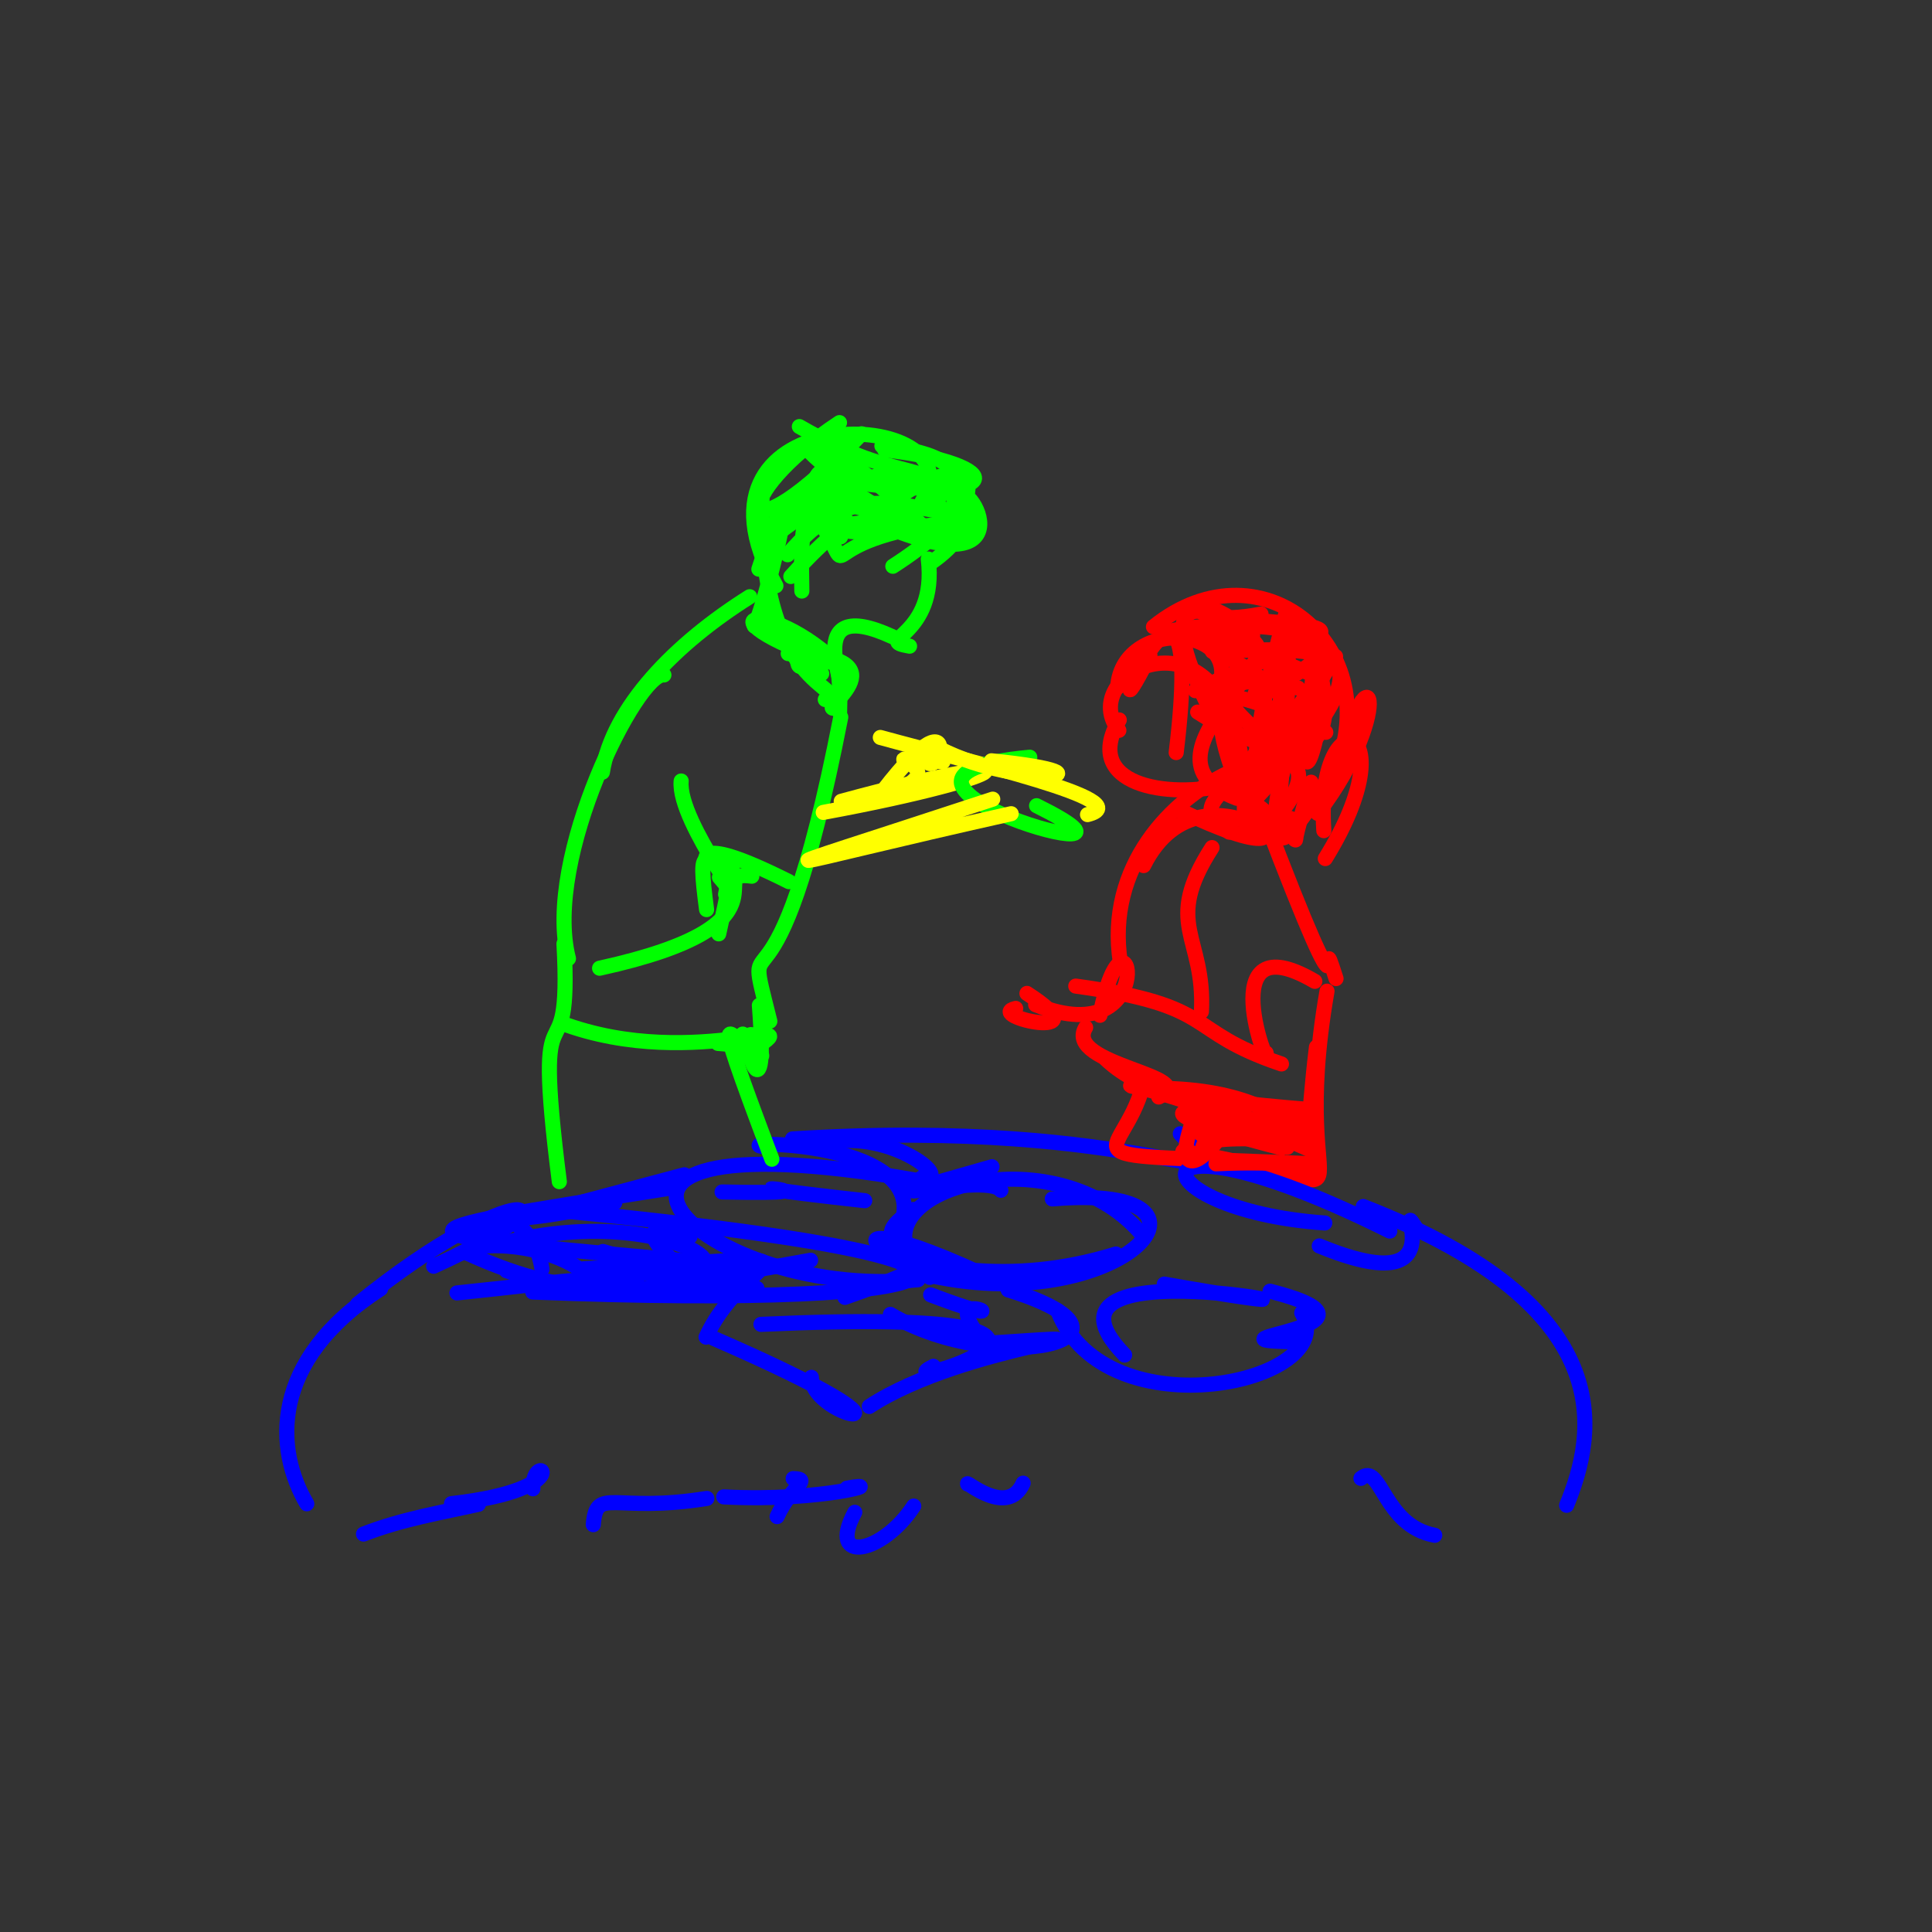 <?xml version="1.0" ?>
<svg xmlns="http://www.w3.org/2000/svg" version="1.1" width="256" height="256">
  <rect width="100%" height="100%" fill="#333333" stroke="none"/>
  <defs/>
  <g>
    <path d="M 134.583 133.619 C 130.333 134.585 146.43 138.285 136.075 131.631" stroke-width="2.0" fill="none" stroke="rgb(255, 0, 0)" stroke-opacity="1" stroke-linecap="round" stroke-linejoin="round"/>
    <path d="M 114.579 159.095 C 87.483 156.094 116.551 158.374 95.679 157.942" stroke-width="2.0" fill="none" stroke="rgb(0, 0, 255)" stroke-opacity="1" stroke-linecap="round" stroke-linejoin="round"/>
    <path d="M 173.485 147.014 C 138.68 144.224 145.04 139.508 174.474 152.746" stroke-width="2.0" fill="none" stroke="rgb(255, 0, 0)" stroke-opacity="1" stroke-linecap="round" stroke-linejoin="round"/>
    <path d="M 111.405 95.025 C 102.532 140.471 98.054 119.456 102.008 135.316" stroke-width="2.0" fill="none" stroke="rgb(0, 255, 0)" stroke-opacity="1" stroke-linecap="round" stroke-linejoin="round"/>
    <path d="M 109.086 107.646 C 135.931 102.699 138.523 98.82 111.469 106.176" stroke-width="2.0" fill="none" stroke="rgb(255, 255, 0)" stroke-opacity="1" stroke-linecap="round" stroke-linejoin="round"/>
    <path d="M 156.394 150.233 C 165.595 159.825 152.171 147.93 105.005 150.911" stroke-width="2.0" fill="none" stroke="rgb(0, 0, 255)" stroke-opacity="1" stroke-linecap="round" stroke-linejoin="round"/>
    <path d="M 151.536 114.693 C 159.697 98.277 180.395 118.993 156.259 107.333" stroke-width="2.0" fill="none" stroke="rgb(255, 0, 0)" stroke-opacity="1" stroke-linecap="round" stroke-linejoin="round"/>
    <path d="M 100.83 175.485 C 157.045 172.926 115.992 184.921 123.68 181.042" stroke-width="2.0" fill="none" stroke="rgb(0, 0, 255)" stroke-opacity="1" stroke-linecap="round" stroke-linejoin="round"/>
    <path d="M 113.262 200.387 C 109.514 207.385 116.971 205.863 121.073 199.561" stroke-width="2.0" fill="none" stroke="rgb(0, 0, 255)" stroke-opacity="1" stroke-linecap="round" stroke-linejoin="round"/>
    <path d="M 144.104 107.938 C 151.256 106.134 128.292 100.938 116.648 97.717" stroke-width="2.0" fill="none" stroke="rgb(255, 255, 0)" stroke-opacity="1" stroke-linecap="round" stroke-linejoin="round"/>
    <path d="M 60.548 171.321 C 78.43 169.443 71.736 169.844 84.487 169.211" stroke-width="2.0" fill="none" stroke="rgb(0, 0, 255)" stroke-opacity="1" stroke-linecap="round" stroke-linejoin="round"/>
    <path d="M 148.461 127.587 C 144.421 101.803 184.31 92.201 168.252 109.369" stroke-width="2.0" fill="none" stroke="rgb(255, 0, 0)" stroke-opacity="1" stroke-linecap="round" stroke-linejoin="round"/>
    <path d="M 160.598 112.31 C 153.998 122.565 159.715 123.971 159.193 134.048" stroke-width="2.0" fill="none" stroke="rgb(255, 0, 0)" stroke-opacity="1" stroke-linecap="round" stroke-linejoin="round"/>
    <path d="M 180.33 195.891 C 183.017 193.656 183.228 202.149 190.113 203.435" stroke-width="2.0" fill="none" stroke="rgb(0, 0, 255)" stroke-opacity="1" stroke-linecap="round" stroke-linejoin="round"/>
    <path d="M 123.243 74.636 C 130.678 69.667 128.632 63.205 128.697 69.337" stroke-width="2.0" fill="none" stroke="rgb(0, 255, 0)" stroke-opacity="1" stroke-linecap="round" stroke-linejoin="round"/>
    <path d="M 104.79 76.388 C 115.454 64.575 112.667 73.355 109.038 64.027" stroke-width="2.0" fill="none" stroke="rgb(0, 255, 0)" stroke-opacity="1" stroke-linecap="round" stroke-linejoin="round"/>
    <path d="M 105.919 56.524 C 120.084 64.734 122.421 60.089 128.311 67.673" stroke-width="2.0" fill="none" stroke="rgb(0, 255, 0)" stroke-opacity="1" stroke-linecap="round" stroke-linejoin="round"/>
    <path d="M 47.387 172.791 C 68.51 155.696 78.417 158.301 57.458 167.783" stroke-width="2.0" fill="none" stroke="rgb(0, 0, 255)" stroke-opacity="1" stroke-linecap="round" stroke-linejoin="round"/>
    <path d="M 187.58 162.655 C 184.491 157.917 193.479 172.796 174.81 165.09" stroke-width="2.0" fill="none" stroke="rgb(0, 0, 255)" stroke-opacity="1" stroke-linecap="round" stroke-linejoin="round"/>
    <path d="M 77.366 168.114 C 113.842 166.334 99.147 164.975 93.559 177.178" stroke-width="2.0" fill="none" stroke="rgb(0, 0, 255)" stroke-opacity="1" stroke-linecap="round" stroke-linejoin="round"/>
    <path d="M 112.233 197.183 C 117.873 196.182 109.216 199.037 95.894 198.345" stroke-width="2.0" fill="none" stroke="rgb(0, 0, 255)" stroke-opacity="1" stroke-linecap="round" stroke-linejoin="round"/>
    <path d="M 117.98 174.164 C 132.305 182.621 154.305 177.332 133.582 170.917" stroke-width="2.0" fill="none" stroke="rgb(0, 0, 255)" stroke-opacity="1" stroke-linecap="round" stroke-linejoin="round"/>
    <path d="M 96.142 118.506 C 97.389 111.797 97.63 113.241 95.233 123.74" stroke-width="2.0" fill="none" stroke="rgb(0, 255, 0)" stroke-opacity="1" stroke-linecap="round" stroke-linejoin="round"/>
    <path d="M 90.677 155.665 C 57.526 164.56 67.721 161.294 62.352 165.491" stroke-width="2.0" fill="none" stroke="rgb(0, 0, 255)" stroke-opacity="1" stroke-linecap="round" stroke-linejoin="round"/>
    <path d="M 108.604 69.062 C 114.194 77.932 106.08 71.543 126.266 69.19" stroke-width="2.0" fill="none" stroke="rgb(0, 255, 0)" stroke-opacity="1" stroke-linecap="round" stroke-linejoin="round"/>
    <path d="M 174.008 151.312 C 155.809 149.951 158.343 152.195 162.046 153.821" stroke-width="2.0" fill="none" stroke="rgb(255, 0, 0)" stroke-opacity="1" stroke-linecap="round" stroke-linejoin="round"/>
    <path d="M 102.978 84.469 C 94.801 80.597 105.648 80.737 108.88 89.258" stroke-width="2.0" fill="none" stroke="rgb(0, 255, 0)" stroke-opacity="1" stroke-linecap="round" stroke-linejoin="round"/>
    <path d="M 149.023 179.549 C 133.114 163.158 192.415 176.913 154.273 170.15" stroke-width="2.0" fill="none" stroke="rgb(0, 0, 255)" stroke-opacity="1" stroke-linecap="round" stroke-linejoin="round"/>
    <path d="M 93.427 114.402 C 94.198 114.952 90.425 109.742 104.543 116.824" stroke-width="2.0" fill="none" stroke="rgb(0, 255, 0)" stroke-opacity="1" stroke-linecap="round" stroke-linejoin="round"/>
    <path d="M 170.557 80.711 C 160.776 113.89 171.453 110.442 167.074 107.066" stroke-width="2.0" fill="none" stroke="rgb(255, 0, 0)" stroke-opacity="1" stroke-linecap="round" stroke-linejoin="round"/>
    <path d="M 174.941 89.236 C 178.347 103.523 167.006 99.651 158.696 94.354" stroke-width="2.0" fill="none" stroke="rgb(255, 0, 0)" stroke-opacity="1" stroke-linecap="round" stroke-linejoin="round"/>
    <path d="M 89.551 157.317 C 48.092 163.86 49.736 163.29 97.32 167.657" stroke-width="2.0" fill="none" stroke="rgb(0, 0, 255)" stroke-opacity="1" stroke-linecap="round" stroke-linejoin="round"/>
    <path d="M 93.626 120.526 C 92.361 110.981 93.418 113.836 97.626 116.328" stroke-width="2.0" fill="none" stroke="rgb(0, 255, 0)" stroke-opacity="1" stroke-linecap="round" stroke-linejoin="round"/>
    <path d="M 167.332 107.806 C 180.331 141.965 173.988 120.214 177.032 129.667" stroke-width="2.0" fill="none" stroke="rgb(255, 0, 0)" stroke-opacity="1" stroke-linecap="round" stroke-linejoin="round"/>
    <path d="M 117.223 59.604 C 133.343 61.416 135.243 67.24 109.433 63.446" stroke-width="2.0" fill="none" stroke="rgb(0, 255, 0)" stroke-opacity="1" stroke-linecap="round" stroke-linejoin="round"/>
    <path d="M 123.198 169.26 C 110.094 158.765 139.149 149.101 151.349 163.614" stroke-width="2.0" fill="none" stroke="rgb(0, 0, 255)" stroke-opacity="1" stroke-linecap="round" stroke-linejoin="round"/>
    <path d="M 169.862 152.122 C 143.364 145.336 163.965 146.051 170.575 152.025" stroke-width="2.0" fill="none" stroke="rgb(255, 0, 0)" stroke-opacity="1" stroke-linecap="round" stroke-linejoin="round"/>
    <path d="M 121.032 160.262 C 109.645 167.622 137.133 163.094 111.95 171.908" stroke-width="2.0" fill="none" stroke="rgb(0, 0, 255)" stroke-opacity="1" stroke-linecap="round" stroke-linejoin="round"/>
    <path d="M 115.181 186.364 C 127.977 177.995 153.416 176.486 131.672 177.931" stroke-width="2.0" fill="none" stroke="rgb(0, 0, 255)" stroke-opacity="1" stroke-linecap="round" stroke-linejoin="round"/>
    <path d="M 66.39 164.795 C 91.132 158.355 105.535 173.542 79.895 165.827" stroke-width="2.0" fill="none" stroke="rgb(0, 0, 255)" stroke-opacity="1" stroke-linecap="round" stroke-linejoin="round"/>
    <path d="M 176.97 86.99 C 168.252 100.118 167.629 113.466 170.669 110.389" stroke-width="2.0" fill="none" stroke="rgb(255, 0, 0)" stroke-opacity="1" stroke-linecap="round" stroke-linejoin="round"/>
    <path d="M 147.873 166.163 C 119.425 175.008 100.741 154.552 133.056 170.197" stroke-width="2.0" fill="none" stroke="rgb(0, 0, 255)" stroke-opacity="1" stroke-linecap="round" stroke-linejoin="round"/>
    <path d="M 105.652 66.805 C 112.169 59.232 128.789 76.349 103.853 68.296" stroke-width="2.0" fill="none" stroke="rgb(0, 255, 0)" stroke-opacity="1" stroke-linecap="round" stroke-linejoin="round"/>
    <path d="M 131.443 154.601 C 108.001 161.238 130.593 155.06 132.62 157.718" stroke-width="2.0" fill="none" stroke="rgb(0, 0, 255)" stroke-opacity="1" stroke-linecap="round" stroke-linejoin="round"/>
    <path d="M 173.007 154.167 C 138.903 152.693 148.507 154.618 151.461 143.824" stroke-width="2.0" fill="none" stroke="rgb(255, 0, 0)" stroke-opacity="1" stroke-linecap="round" stroke-linejoin="round"/>
    <path d="M 167.092 81.361 C 155.537 83.673 157.426 76.456 165.979 84.199" stroke-width="2.0" fill="none" stroke="rgb(255, 0, 0)" stroke-opacity="1" stroke-linecap="round" stroke-linejoin="round"/>
    <path d="M 160.437 93.27 C 167.102 82.859 148.665 81.24 148.092 91.073" stroke-width="2.0" fill="none" stroke="rgb(255, 0, 0)" stroke-opacity="1" stroke-linecap="round" stroke-linejoin="round"/>
    <path d="M 111.251 94.371 C 111.794 78 105.016 93.359 105.712 86.413" stroke-width="2.0" fill="none" stroke="rgb(0, 255, 0)" stroke-opacity="1" stroke-linecap="round" stroke-linejoin="round"/>
    <path d="M 122.094 99.122 C 123.749 106.759 128.664 89.685 117.012 104.779" stroke-width="2.0" fill="none" stroke="rgb(255, 255, 0)" stroke-opacity="1" stroke-linecap="round" stroke-linejoin="round"/>
    <path d="M 142.544 130.663 C 161.661 133.283 156.662 136.538 169.798 140.979" stroke-width="2.0" fill="none" stroke="rgb(255, 0, 0)" stroke-opacity="1" stroke-linecap="round" stroke-linejoin="round"/>
    <path d="M 175.609 113.763 C 186.98 95.401 174.232 92.198 175.414 110.066" stroke-width="2.0" fill="none" stroke="rgb(255, 0, 0)" stroke-opacity="1" stroke-linecap="round" stroke-linejoin="round"/>
    <path d="M 128.21 196.638 C 127.878 196.107 133.526 201.092 135.571 196.526" stroke-width="2.0" fill="none" stroke="rgb(0, 0, 255)" stroke-opacity="1" stroke-linecap="round" stroke-linejoin="round"/>
    <path d="M 108.471 58.829 C 115.959 61.98 129.83 77.691 117.583 65.367" stroke-width="2.0" fill="none" stroke="rgb(0, 255, 0)" stroke-opacity="1" stroke-linecap="round" stroke-linejoin="round"/>
    <path d="M 162.9 87.231 C 192.625 103.735 138.329 112.462 148.309 95.397" stroke-width="2.0" fill="none" stroke="rgb(255, 0, 0)" stroke-opacity="1" stroke-linecap="round" stroke-linejoin="round"/>
    <path d="M 79.82 102.325 C 81.16 93.77 89.476 85.265 99.341 79.068" stroke-width="2.0" fill="none" stroke="rgb(0, 255, 0)" stroke-opacity="1" stroke-linecap="round" stroke-linejoin="round"/>
    <path d="M 101.079 151.927 C 96.388 151.149 126.359 150.963 118.488 164.14" stroke-width="2.0" fill="none" stroke="rgb(0, 0, 255)" stroke-opacity="1" stroke-linecap="round" stroke-linejoin="round"/>
    <path d="M 158.737 84.603 C 181.297 81.914 146.982 99.495 163.889 105.775" stroke-width="2.0" fill="none" stroke="rgb(255, 0, 0)" stroke-opacity="1" stroke-linecap="round" stroke-linejoin="round"/>
    <path d="M 90.259 103.488 C 89.711 109.006 101.252 123.297 95.332 116.247" stroke-width="2.0" fill="none" stroke="rgb(0, 255, 0)" stroke-opacity="1" stroke-linecap="round" stroke-linejoin="round"/>
    <path d="M 172.016 91.173 C 165.254 89.748 156.057 87.37 166.267 109.238" stroke-width="2.0" fill="none" stroke="rgb(255, 0, 0)" stroke-opacity="1" stroke-linecap="round" stroke-linejoin="round"/>
    <path d="M 166.328 91.845 C 187.873 83.143 162.917 81.665 154.683 83.704" stroke-width="2.0" fill="none" stroke="rgb(255, 0, 0)" stroke-opacity="1" stroke-linecap="round" stroke-linejoin="round"/>
    <path d="M 114.161 57.479 C 96.915 75.512 96.447 65.727 111.238 56.0" stroke-width="2.0" fill="none" stroke="rgb(0, 255, 0)" stroke-opacity="1" stroke-linecap="round" stroke-linejoin="round"/>
    <path d="M 175.835 131.335 C 170.241 163.545 184.868 157.091 156.738 152.559" stroke-width="2.0" fill="none" stroke="rgb(255, 0, 0)" stroke-opacity="1" stroke-linecap="round" stroke-linejoin="round"/>
    <path d="M 111.446 88.417 C 101.598 78.508 90.648 81.537 112.253 88.464" stroke-width="2.0" fill="none" stroke="rgb(0, 255, 0)" stroke-opacity="1" stroke-linecap="round" stroke-linejoin="round"/>
    <path d="M 100.974 66.163 C 100.462 91.642 112.787 90.976 109.354 92.696" stroke-width="2.0" fill="none" stroke="rgb(0, 255, 0)" stroke-opacity="1" stroke-linecap="round" stroke-linejoin="round"/>
    <path d="M 175.095 93.394 C 174.276 101.178 170.931 108.657 174.71 84.812" stroke-width="2.0" fill="none" stroke="rgb(255, 0, 0)" stroke-opacity="1" stroke-linecap="round" stroke-linejoin="round"/>
    <path d="M 82.055 168.6 C 94.682 169.003 88.656 170.401 107.409 166.991" stroke-width="2.0" fill="none" stroke="rgb(0, 0, 255)" stroke-opacity="1" stroke-linecap="round" stroke-linejoin="round"/>
    <path d="M 127.766 70.099 C 120.74 65.265 122.737 55.845 102.46 71.119" stroke-width="2.0" fill="none" stroke="rgb(0, 255, 0)" stroke-opacity="1" stroke-linecap="round" stroke-linejoin="round"/>
    <path d="M 172.487 173.963 C 177.938 183.07 146.553 190.066 140.142 173.665" stroke-width="2.0" fill="none" stroke="rgb(0, 0, 255)" stroke-opacity="1" stroke-linecap="round" stroke-linejoin="round"/>
    <path d="M 104.365 73.505 C 112.921 63.4 118.768 67.264 127.516 68.178" stroke-width="2.0" fill="none" stroke="rgb(0, 255, 0)" stroke-opacity="1" stroke-linecap="round" stroke-linejoin="round"/>
    <path d="M 63.393 199.329 C 58.52 200.426 53.304 201.272 48.169 203.271" stroke-width="2.0" fill="none" stroke="rgb(0, 0, 255)" stroke-opacity="1" stroke-linecap="round" stroke-linejoin="round"/>
    <path d="M 136.45 100.334 C 107.751 102.957 158.236 117.094 137.352 106.761" stroke-width="2.0" fill="none" stroke="rgb(0, 255, 0)" stroke-opacity="1" stroke-linecap="round" stroke-linejoin="round"/>
    <path d="M 40.65 199.258 C 36.477 192.158 35.598 180.37 50.436 170.768" stroke-width="2.0" fill="none" stroke="rgb(0, 0, 255)" stroke-opacity="1" stroke-linecap="round" stroke-linejoin="round"/>
    <path d="M 146.497 140.313 C 156.587 149.88 173.732 141.512 159.106 150.257" stroke-width="2.0" fill="none" stroke="rgb(255, 0, 0)" stroke-opacity="1" stroke-linecap="round" stroke-linejoin="round"/>
    <path d="M 72.03 160.211 C 146.06 167.186 129.285 173.566 70.587 171.202" stroke-width="2.0" fill="none" stroke="rgb(0, 0, 255)" stroke-opacity="1" stroke-linecap="round" stroke-linejoin="round"/>
    <path d="M 116.856 59.082 C 133.045 60.748 126.517 68.195 111.169 69.632" stroke-width="2.0" fill="none" stroke="rgb(0, 255, 0)" stroke-opacity="1" stroke-linecap="round" stroke-linejoin="round"/>
    <path d="M 148.256 96.778 C 141.801 88.5 165.351 77.732 164.882 107.413" stroke-width="2.0" fill="none" stroke="rgb(255, 0, 0)" stroke-opacity="1" stroke-linecap="round" stroke-linejoin="round"/>
    <path d="M 118.306 75.033 C 137.226 62.799 125.141 57.829 115.142 69.784" stroke-width="2.0" fill="none" stroke="rgb(0, 255, 0)" stroke-opacity="1" stroke-linecap="round" stroke-linejoin="round"/>
    <path d="M 171.007 100.593 C 161.901 93.332 157.574 88.468 175.673 97.035" stroke-width="2.0" fill="none" stroke="rgb(255, 0, 0)" stroke-opacity="1" stroke-linecap="round" stroke-linejoin="round"/>
    <path d="M 100.553 75.417 C 107.672 53.821 101.686 79.761 99.956 82.955" stroke-width="2.0" fill="none" stroke="rgb(0, 255, 0)" stroke-opacity="1" stroke-linecap="round" stroke-linejoin="round"/>
    <path d="M 169.401 88.592 C 159.235 77.315 151.149 77.566 161.58 96.274" stroke-width="2.0" fill="none" stroke="rgb(255, 0, 0)" stroke-opacity="1" stroke-linecap="round" stroke-linejoin="round"/>
    <path d="M 174.965 105.081 C 167.36 115.543 169.419 113.192 170.692 90.194" stroke-width="2.0" fill="none" stroke="rgb(255, 0, 0)" stroke-opacity="1" stroke-linecap="round" stroke-linejoin="round"/>
    <path d="M 126.381 66.323 C 127.687 61.252 137.851 79.008 115.582 69.006" stroke-width="2.0" fill="none" stroke="rgb(0, 255, 0)" stroke-opacity="1" stroke-linecap="round" stroke-linejoin="round"/>
    <path d="M 184.155 163.124 C 148.617 145.392 150.535 160.321 175.542 162.053" stroke-width="2.0" fill="none" stroke="rgb(0, 0, 255)" stroke-opacity="1" stroke-linecap="round" stroke-linejoin="round"/>
    <path d="M 100.62 133.208 C 102.019 151.124 97.211 134.842 100.029 137.358" stroke-width="2.0" fill="none" stroke="rgb(0, 255, 0)" stroke-opacity="1" stroke-linecap="round" stroke-linejoin="round"/>
    <path d="M 165.013 107.256 C 185.96 85.365 178.025 85.619 160.646 86.322" stroke-width="2.0" fill="none" stroke="rgb(255, 0, 0)" stroke-opacity="1" stroke-linecap="round" stroke-linejoin="round"/>
    <path d="M 133.985 107.821 C 102.027 114.969 95.315 117.797 131.544 105.893" stroke-width="2.0" fill="none" stroke="rgb(255, 255, 0)" stroke-opacity="1" stroke-linecap="round" stroke-linejoin="round"/>
    <path d="M 106.249 78.318 C 105.877 61.226 107.822 66.515 126.217 70.553" stroke-width="2.0" fill="none" stroke="rgb(0, 255, 0)" stroke-opacity="1" stroke-linecap="round" stroke-linejoin="round"/>
    <path d="M 137.229 133.129 C 154.522 140.038 149.371 116.379 145.75 134.533" stroke-width="2.0" fill="none" stroke="rgb(255, 0, 0)" stroke-opacity="1" stroke-linecap="round" stroke-linejoin="round"/>
    <path d="M 59.822 199.239 C 77.274 197.258 70.566 191.716 70.608 197.271" stroke-width="2.0" fill="none" stroke="rgb(0, 0, 255)" stroke-opacity="1" stroke-linecap="round" stroke-linejoin="round"/>
    <path d="M 155.852 99.72 C 160.272 63.063 143.425 104.415 152.373 86.812" stroke-width="2.0" fill="none" stroke="rgb(255, 0, 0)" stroke-opacity="1" stroke-linecap="round" stroke-linejoin="round"/>
    <path d="M 159.055 146.017 C 154.438 156.68 159.124 155.168 162.739 148.959" stroke-width="2.0" fill="none" stroke="rgb(255, 0, 0)" stroke-opacity="1" stroke-linecap="round" stroke-linejoin="round"/>
    <path d="M 120.519 85.621 C 115.49 84.759 124.247 84.442 123.002 74.076" stroke-width="2.0" fill="none" stroke="rgb(0, 255, 0)" stroke-opacity="1" stroke-linecap="round" stroke-linejoin="round"/>
    <path d="M 121.644 169.57 C 91.805 172.643 65.572 145.294 126.665 157.366" stroke-width="2.0" fill="none" stroke="rgb(0, 0, 255)" stroke-opacity="1" stroke-linecap="round" stroke-linejoin="round"/>
    <path d="M 166.446 85.753 C 178.474 93.124 175.494 84.116 166.275 104.244" stroke-width="2.0" fill="none" stroke="rgb(255, 0, 0)" stroke-opacity="1" stroke-linecap="round" stroke-linejoin="round"/>
    <path d="M 158.377 91.516 C 173.897 84.238 181.824 83.426 167.571 82.311" stroke-width="2.0" fill="none" stroke="rgb(255, 0, 0)" stroke-opacity="1" stroke-linecap="round" stroke-linejoin="round"/>
    <path d="M 74.114 156.576 C 70.403 127.34 75.83 144.938 74.73 125.05" stroke-width="2.0" fill="none" stroke="rgb(0, 255, 0)" stroke-opacity="1" stroke-linecap="round" stroke-linejoin="round"/>
    <path d="M 104.372 68.406 C 119.259 62.75 101.332 54.854 108.536 61.034" stroke-width="2.0" fill="none" stroke="rgb(0, 255, 0)" stroke-opacity="1" stroke-linecap="round" stroke-linejoin="round"/>
    <path d="M 123.317 171.577 C 139.017 177.551 121.057 167.926 131.88 179.573" stroke-width="2.0" fill="none" stroke="rgb(0, 0, 255)" stroke-opacity="1" stroke-linecap="round" stroke-linejoin="round"/>
    <path d="M 109.956 67.051 C 122.188 64.019 99.886 55.847 111.377 71.145" stroke-width="2.0" fill="none" stroke="rgb(0, 255, 0)" stroke-opacity="1" stroke-linecap="round" stroke-linejoin="round"/>
    <path d="M 174.436 138.749 C 171.802 160.449 177.496 144.319 153.389 144.201" stroke-width="2.0" fill="none" stroke="rgb(255, 0, 0)" stroke-opacity="1" stroke-linecap="round" stroke-linejoin="round"/>
    <path d="M 110.869 93.768 C 107.375 94.737 121.007 86.941 104.441 86.605" stroke-width="2.0" fill="none" stroke="rgb(0, 255, 0)" stroke-opacity="1" stroke-linecap="round" stroke-linejoin="round"/>
    <path d="M 122.152 168.761 C 148.305 175.141 165.407 156.645 139.436 158.865" stroke-width="2.0" fill="none" stroke="rgb(0, 0, 255)" stroke-opacity="1" stroke-linecap="round" stroke-linejoin="round"/>
    <path d="M 93.667 198.547 C 81.21 200.552 79.042 196.88 78.613 202.027" stroke-width="2.0" fill="none" stroke="rgb(0, 0, 255)" stroke-opacity="1" stroke-linecap="round" stroke-linejoin="round"/>
    <path d="M 118.268 84.373 C 105.857 78.652 112.493 91.945 111.523 92.025" stroke-width="2.0" fill="none" stroke="rgb(0, 255, 0)" stroke-opacity="1" stroke-linecap="round" stroke-linejoin="round"/>
    <path d="M 174.218 130.031 C 160.307 121.884 168.468 143.043 167.772 139.526" stroke-width="2.0" fill="none" stroke="rgb(255, 0, 0)" stroke-opacity="1" stroke-linecap="round" stroke-linejoin="round"/>
    <path d="M 102.281 153.605 C 92.688 128.282 98.148 140.452 98.419 137.021" stroke-width="2.0" fill="none" stroke="rgb(0, 255, 0)" stroke-opacity="1" stroke-linecap="round" stroke-linejoin="round"/>
    <path d="M 153.54 145.358 C 159.447 142.55 140.862 141.153 143.851 136.148" stroke-width="2.0" fill="none" stroke="rgb(255, 0, 0)" stroke-opacity="1" stroke-linecap="round" stroke-linejoin="round"/>
    <path d="M 176.135 103.796 C 184.982 86.414 167.397 71.287 152.84 83.056" stroke-width="2.0" fill="none" stroke="rgb(255, 0, 0)" stroke-opacity="1" stroke-linecap="round" stroke-linejoin="round"/>
    <path d="M 105.099 195.919 C 107.68 195.999 104.82 196.892 102.971 200.958" stroke-width="2.0" fill="none" stroke="rgb(0, 0, 255)" stroke-opacity="1" stroke-linecap="round" stroke-linejoin="round"/>
    <path d="M 123.465 98.65 C 134.358 104.87 150.268 102.72 131.372 100.809" stroke-width="2.0" fill="none" stroke="rgb(255, 255, 0)" stroke-opacity="1" stroke-linecap="round" stroke-linejoin="round"/>
    <path d="M 171.595 177.798 C 157.112 177.541 187.012 175.863 168.288 171.089" stroke-width="2.0" fill="none" stroke="rgb(0, 0, 255)" stroke-opacity="1" stroke-linecap="round" stroke-linejoin="round"/>
    <path d="M 163.552 147.273 C 177.188 154.372 177.392 144.462 159.665 149.803" stroke-width="2.0" fill="none" stroke="rgb(255, 0, 0)" stroke-opacity="1" stroke-linecap="round" stroke-linejoin="round"/>
    <path d="M 162.885 110.265 C 154.318 104.447 171.291 105.73 170.865 82.504" stroke-width="2.0" fill="none" stroke="rgb(255, 0, 0)" stroke-opacity="1" stroke-linecap="round" stroke-linejoin="round"/>
    <path d="M 61.537 165.884 C 77.803 173.456 84.539 169.779 100.304 170.722" stroke-width="2.0" fill="none" stroke="rgb(0, 0, 255)" stroke-opacity="1" stroke-linecap="round" stroke-linejoin="round"/>
    <path d="M 75.323 127.013 C 71.889 113.668 84.594 88.935 87.969 89.437" stroke-width="2.0" fill="none" stroke="rgb(0, 255, 0)" stroke-opacity="1" stroke-linecap="round" stroke-linejoin="round"/>
    <path d="M 91.43 163.87 C 80.937 159.945 90.07 169.428 95.166 170.266" stroke-width="2.0" fill="none" stroke="rgb(0, 0, 255)" stroke-opacity="1" stroke-linecap="round" stroke-linejoin="round"/>
    <path d="M 95.137 138.261 C 102.457 138.743 102.082 141.548 98.233 138.762" stroke-width="2.0" fill="none" stroke="rgb(0, 255, 0)" stroke-opacity="1" stroke-linecap="round" stroke-linejoin="round"/>
    <path d="M 107.515 182.502 C 107.579 188.278 126.76 191.324 94.557 177.338" stroke-width="2.0" fill="none" stroke="rgb(0, 0, 255)" stroke-opacity="1" stroke-linecap="round" stroke-linejoin="round"/>
    <path d="M 81.466 159.358 C 55.808 164.934 69.99 156.467 71.816 168.17" stroke-width="2.0" fill="none" stroke="rgb(0, 0, 255)" stroke-opacity="1" stroke-linecap="round" stroke-linejoin="round"/>
    <path d="M 62.434 165.302 C 75.583 163.299 87.166 174.907 67.106 168.381" stroke-width="2.0" fill="none" stroke="rgb(0, 0, 255)" stroke-opacity="1" stroke-linecap="round" stroke-linejoin="round"/>
    <path d="M 79.447 128.295 C 105.966 122.484 92.986 115.18 99.62 116.102" stroke-width="2.0" fill="none" stroke="rgb(0, 255, 0)" stroke-opacity="1" stroke-linecap="round" stroke-linejoin="round"/>
    <path d="M 207.589 199.459 C 211.487 189.948 215.066 173.246 180.637 159.869" stroke-width="2.0" fill="none" stroke="rgb(0, 0, 255)" stroke-opacity="1" stroke-linecap="round" stroke-linejoin="round"/>
    <path d="M 108.457 151.7 C 117.324 149.002 126.886 156.604 122.096 156.087" stroke-width="2.0" fill="none" stroke="rgb(0, 0, 255)" stroke-opacity="1" stroke-linecap="round" stroke-linejoin="round"/>
    <path d="M 124.941 100.943 C 111.195 99.73 131.008 101.394 114.912 106.106" stroke-width="2.0" fill="none" stroke="rgb(255, 255, 0)" stroke-opacity="1" stroke-linecap="round" stroke-linejoin="round"/>
    <path d="M 98.102 140.11 C 109.956 132.731 92.52 142.399 74.294 135.529" stroke-width="2.0" fill="none" stroke="rgb(0, 255, 0)" stroke-opacity="1" stroke-linecap="round" stroke-linejoin="round"/>
    <path d="M 122.174 66.466 C 130.151 53.684 88.712 52.332 102.811 77.619" stroke-width="2.0" fill="none" stroke="rgb(0, 255, 0)" stroke-opacity="1" stroke-linecap="round" stroke-linejoin="round"/>
    <path d="M 176.867 103.948 C 181.245 83.459 185.37 93.723 174.594 107.776" stroke-width="2.0" fill="none" stroke="rgb(255, 0, 0)" stroke-opacity="1" stroke-linecap="round" stroke-linejoin="round"/>
    <path d="M 161.126 154.21 C 180.824 153.219 171.692 159.37 174.347 140.317" stroke-width="2.0" fill="none" stroke="rgb(255, 0, 0)" stroke-opacity="1" stroke-linecap="round" stroke-linejoin="round"/>
    <path d="M 166.991 110.581 C 176.05 102.44 168.441 120.946 173.73 103.646" stroke-width="2.0" fill="none" stroke="rgb(255, 0, 0)" stroke-opacity="1" stroke-linecap="round" stroke-linejoin="round"/>
  </g>
</svg>
